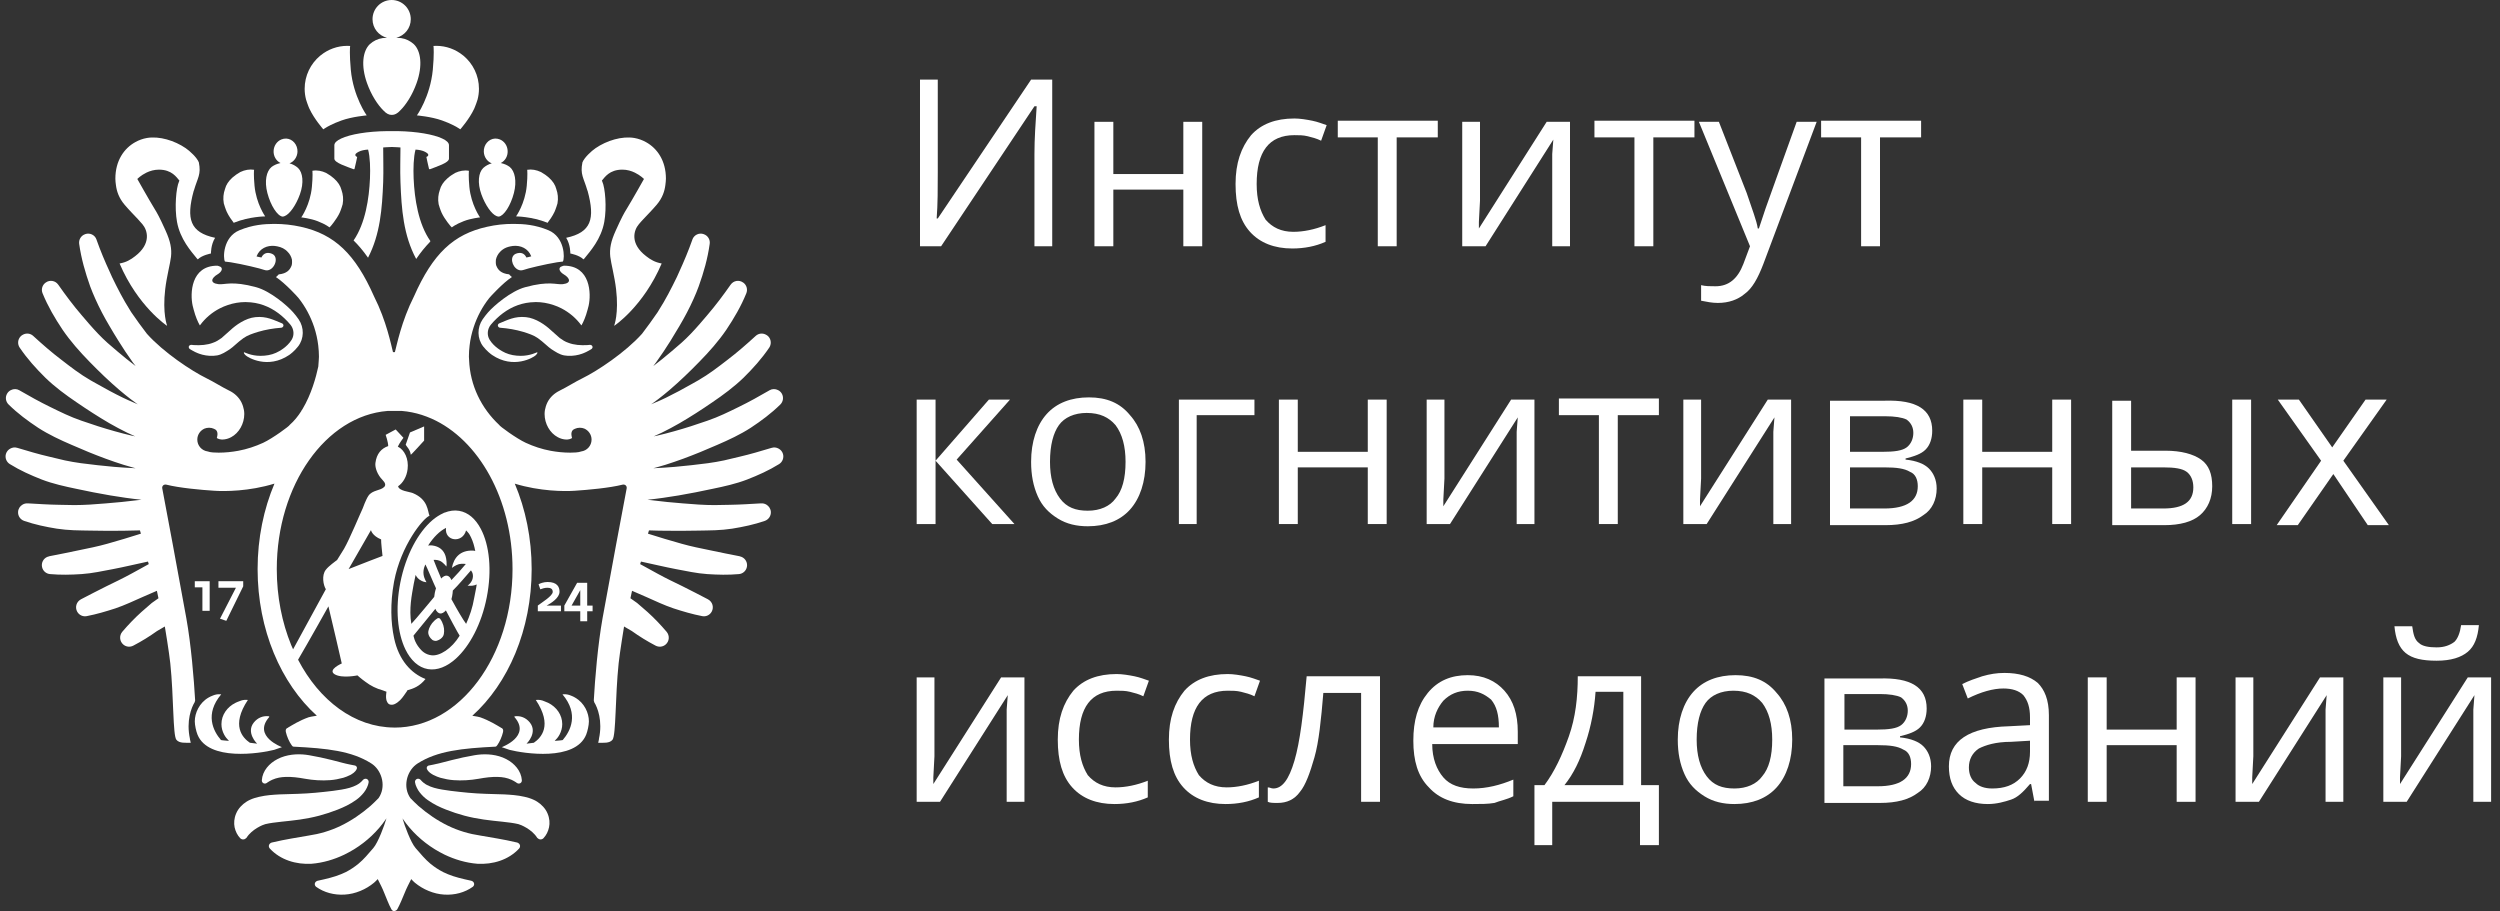 <svg width="225" height="82" viewBox="0 0 225 82" fill="none" xmlns="http://www.w3.org/2000/svg">
<rect x="0" y="0" width="225" height="82" fill="#333333" stroke="none"/>
<path d="M82.8 7.164H84.4V15.464C84.4 16.964 84.4 18.364 84.3 19.664H84.4L92.8 7.164H94.7V22.164H93.1V13.864C93.1 12.464 93.2 11.064 93.3 9.564H93.1L84.7 22.164H82.8V7.164Z" fill="white"/>
<path d="M100.2 10.964V15.664H106.5V10.964H108.2V22.164H106.5V17.064H100.2V22.164H98.5V10.964H100.2Z" fill="white"/>
<path d="M116.3 22.364C114.7 22.364 113.4 21.864 112.5 20.864C111.6 19.864 111.2 18.464 111.2 16.564C111.2 14.664 111.7 13.264 112.6 12.164C113.5 11.164 114.8 10.664 116.5 10.664C117 10.664 117.6 10.764 118.1 10.864C118.6 10.964 119.1 11.164 119.4 11.264L118.9 12.664C118.5 12.464 118.1 12.364 117.7 12.264C117.3 12.164 116.9 12.164 116.5 12.164C114.2 12.164 113.1 13.664 113.1 16.564C113.1 17.964 113.4 18.964 113.9 19.764C114.5 20.464 115.3 20.864 116.4 20.864C117.3 20.864 118.3 20.664 119.3 20.264V21.764C118.4 22.164 117.4 22.364 116.3 22.364Z" fill="white"/>
<path d="M129.4 12.364H125.7V22.164H124V12.364H120.4V10.864H129.4V12.364Z" fill="white"/>
<path d="M133.2 10.964V18.064L133.1 19.964V20.564L139.2 10.964H141.3V22.164H139.7V13.864L139.8 12.564L133.7 22.164H131.6V10.964H133.2Z" fill="white"/>
<path d="M152.5 12.364H148.8V22.164H147.1V12.364H143.5V10.864H152.5V12.364Z" fill="white"/>
<path d="M152.9 10.964H154.7L157.2 17.364C157.7 18.864 158.1 19.864 158.2 20.564H158.3C158.4 20.264 158.6 19.664 158.9 18.764C159.2 17.964 160.1 15.364 161.7 10.964H163.5L158.7 23.764C158.2 25.064 157.7 25.964 157 26.464C156.4 26.964 155.6 27.264 154.6 27.264C154.1 27.264 153.6 27.164 153.1 27.064V25.664C153.5 25.764 153.9 25.764 154.4 25.764C155.6 25.764 156.4 25.064 156.9 23.764L157.5 22.164L152.9 10.964Z" fill="white"/>
<path d="M172.9 12.364H169.2V22.164H167.5V12.364H163.9V10.864H172.9V12.364Z" fill="white"/>
<path d="M89 35.964H90.9L86.1 41.364L91.3 47.164H89.3L84.2 41.464V47.164H82.5V35.964H84.2V41.464L89 35.964Z" fill="white"/>
<path d="M103.1 41.564C103.1 43.364 102.6 44.864 101.7 45.864C100.8 46.864 99.5 47.364 97.9 47.364C96.9 47.364 96 47.164 95.2 46.664C94.4 46.164 93.8 45.564 93.4 44.664C93 43.764 92.8 42.764 92.8 41.564C92.8 39.764 93.3 38.264 94.2 37.264C95.1 36.264 96.4 35.764 98 35.764C99.6 35.764 100.8 36.264 101.7 37.364C102.6 38.364 103.1 39.764 103.1 41.564ZM94.5 41.564C94.5 42.964 94.8 44.064 95.4 44.864C96 45.664 96.8 45.964 97.9 45.964C99 45.964 99.9 45.564 100.4 44.864C101 44.164 101.3 43.064 101.3 41.564C101.3 40.164 101 39.064 100.4 38.264C99.8 37.564 99 37.164 97.8 37.164C96.7 37.164 95.8 37.564 95.3 38.264C94.8 38.964 94.5 40.064 94.5 41.564Z" fill="white"/>
<path d="M107.7 37.364V47.164H106.1V35.964H112.9V37.364H107.7Z" fill="white"/>
<path d="M116.8 35.964V40.664H123.1V35.964H124.8V47.164H123.1V42.064H116.8V47.164H115.1V35.964H116.8Z" fill="white"/>
<path d="M130 35.964V43.064L129.9 44.964V45.564L136 35.964H138.1V47.164H136.5V38.864L136.6 37.564L130.5 47.164H128.4V35.964H130Z" fill="white"/>
<path d="M149.3 37.364H145.6V47.164H143.9V37.364H140.3V35.864H149.3V37.364Z" fill="white"/>
<path d="M153.1 35.964V43.064L153 44.964V45.564L159.1 35.964H161.2V47.164H159.6V38.864L159.7 37.564L153.6 47.164H151.5V35.964H153.1Z" fill="white"/>
<path d="M173.9 38.764C173.9 39.464 173.7 40.064 173.3 40.464C172.9 40.864 172.3 41.064 171.5 41.264V41.364C172.5 41.464 173.2 41.764 173.6 42.164C174 42.564 174.3 43.164 174.3 43.964C174.3 44.964 173.9 45.864 173.1 46.364C172.3 46.964 171.2 47.264 169.7 47.264H164.7V36.064H169.6C172.5 35.964 173.9 36.864 173.9 38.764ZM172.2 38.964C172.2 38.464 172 38.064 171.6 37.764C171.2 37.564 170.5 37.464 169.7 37.464H166.5V40.664H169.4C170.5 40.664 171.2 40.564 171.6 40.264C172 39.964 172.2 39.464 172.2 38.964ZM172.6 43.764C172.6 43.164 172.4 42.664 171.9 42.464C171.4 42.164 170.7 42.064 169.6 42.064H166.5V45.764H169.6C171.6 45.764 172.6 45.064 172.6 43.764Z" fill="white"/>
<path d="M178.4 35.964V40.664H184.7V35.964H186.4V47.164H184.7V42.064H178.4V47.164H176.7V35.964H178.4Z" fill="white"/>
<path d="M191.8 40.564H194.9C196.3 40.564 197.4 40.864 198.1 41.364C198.8 41.864 199.1 42.664 199.1 43.764C199.1 44.864 198.7 45.764 198 46.364C197.3 46.964 196.2 47.264 194.8 47.264H190.1V36.064H191.8V40.564ZM191.8 42.064V45.764H194.7C196.5 45.764 197.4 45.164 197.4 43.864C197.4 43.264 197.2 42.764 196.8 42.464C196.4 42.164 195.7 42.064 194.7 42.064H191.8ZM202.6 47.164H200.9V35.964H202.6V47.164Z" fill="white"/>
<path d="M208.9 41.464L205 35.964H206.9L209.9 40.264L212.9 35.964H214.8L210.9 41.464L215 47.264H213.1L210 42.664L206.8 47.264H204.9L208.9 41.464Z" fill="white"/>
<path d="M84.1 60.964V68.064L84 69.964V70.564L90.1 60.964H92.2V72.164H90.6V63.864L90.7 62.564L84.6 72.164H82.5V60.964H84.1Z" fill="white"/>
<path d="M100.3 72.364C98.7 72.364 97.4 71.864 96.5 70.864C95.6 69.864 95.2 68.464 95.2 66.564C95.2 64.664 95.7 63.264 96.6 62.164C97.5 61.164 98.8 60.664 100.5 60.664C101 60.664 101.6 60.764 102.1 60.864C102.6 60.964 103.1 61.164 103.4 61.264L102.9 62.664C102.5 62.464 102.1 62.364 101.7 62.264C101.3 62.164 100.9 62.164 100.5 62.164C98.2 62.164 97.1 63.664 97.1 66.564C97.1 67.964 97.4 68.964 97.9 69.764C98.5 70.464 99.3 70.864 100.4 70.864C101.3 70.864 102.3 70.664 103.3 70.264V71.764C102.4 72.164 101.4 72.364 100.3 72.364Z" fill="white"/>
<path d="M110.3 72.364C108.7 72.364 107.4 71.864 106.5 70.864C105.6 69.864 105.2 68.464 105.2 66.564C105.2 64.664 105.7 63.264 106.6 62.164C107.5 61.164 108.8 60.664 110.5 60.664C111 60.664 111.6 60.764 112.1 60.864C112.6 60.964 113.1 61.164 113.4 61.264L112.9 62.664C112.5 62.464 112.1 62.364 111.7 62.264C111.3 62.164 110.9 62.164 110.5 62.164C108.2 62.164 107.1 63.664 107.1 66.564C107.1 67.964 107.4 68.964 107.9 69.764C108.5 70.464 109.3 70.864 110.4 70.864C111.3 70.864 112.3 70.664 113.3 70.264V71.764C112.4 72.164 111.4 72.364 110.3 72.364Z" fill="white"/>
<path d="M124.2 72.164H122.5V62.364H119.1C118.9 64.764 118.7 66.764 118.3 68.164C117.9 69.564 117.5 70.664 117 71.264C116.5 71.964 115.8 72.264 115 72.264C114.6 72.264 114.3 72.264 114.1 72.164V70.864C114.3 70.864 114.4 70.964 114.6 70.964C115.4 70.964 116 70.164 116.5 68.464C117 66.764 117.3 64.264 117.6 60.864H124.2V72.164Z" fill="white"/>
<path d="M132.5 72.364C130.8 72.364 129.5 71.864 128.6 70.864C127.6 69.864 127.2 68.464 127.2 66.664C127.2 64.864 127.6 63.464 128.5 62.364C129.4 61.264 130.6 60.764 132.1 60.764C133.5 60.764 134.6 61.264 135.4 62.164C136.2 63.064 136.6 64.264 136.6 65.864V66.964H128.9C128.9 68.264 129.3 69.264 129.9 69.964C130.5 70.664 131.4 70.964 132.6 70.964C133.8 70.964 135 70.664 136.2 70.164V71.664C135.6 71.964 135 72.064 134.5 72.264C133.9 72.364 133.3 72.364 132.5 72.364ZM132.1 62.164C131.2 62.164 130.5 62.464 129.9 63.064C129.4 63.664 129 64.464 129 65.464H134.9C134.9 64.364 134.7 63.564 134.2 62.964C133.6 62.464 133 62.164 132.1 62.164Z" fill="white"/>
<path d="M149.3 76.064H147.6V72.164H139.7V76.064H138.1V70.664H139C139.9 69.464 140.6 67.964 141.2 66.264C141.8 64.564 142 62.764 142 60.864H147.7V70.664H149.3V76.064ZM146.1 70.664V62.264H143.6C143.5 63.764 143.2 65.364 142.7 66.864C142.2 68.464 141.6 69.664 140.8 70.664H146.1Z" fill="white"/>
<path d="M161.3 66.564C161.3 68.364 160.8 69.864 159.9 70.864C159 71.864 157.7 72.364 156.1 72.364C155.1 72.364 154.2 72.164 153.4 71.664C152.6 71.164 152 70.564 151.6 69.664C151.2 68.764 151 67.764 151 66.564C151 64.764 151.5 63.264 152.4 62.264C153.3 61.264 154.6 60.764 156.2 60.764C157.8 60.764 159 61.264 159.9 62.364C160.8 63.364 161.3 64.764 161.3 66.564ZM152.7 66.564C152.7 67.964 153 69.064 153.6 69.864C154.2 70.664 155 70.964 156.1 70.964C157.2 70.964 158.1 70.564 158.6 69.864C159.2 69.164 159.5 68.064 159.5 66.564C159.5 65.164 159.2 64.064 158.6 63.264C158 62.564 157.2 62.164 156 62.164C154.9 62.164 154 62.564 153.5 63.264C153 63.964 152.7 65.064 152.7 66.564Z" fill="white"/>
<path d="M173.4 63.764C173.4 64.464 173.2 65.064 172.8 65.464C172.4 65.864 171.8 66.064 171 66.264V66.364C172 66.464 172.7 66.764 173.1 67.164C173.5 67.564 173.8 68.164 173.8 68.964C173.8 69.964 173.4 70.864 172.6 71.364C171.8 71.964 170.7 72.264 169.2 72.264H164.2V61.064H169.1C172 60.964 173.4 61.864 173.4 63.764ZM171.7 63.964C171.7 63.464 171.5 63.064 171.1 62.764C170.7 62.564 170 62.464 169.2 62.464H166V65.664H168.9C170 65.664 170.7 65.564 171.1 65.264C171.5 64.964 171.7 64.464 171.7 63.964ZM172 68.764C172 68.164 171.8 67.664 171.3 67.464C170.8 67.164 170.1 67.064 169 67.064H165.9V70.764H169C171 70.764 172 70.064 172 68.764Z" fill="white"/>
<path d="M183.1 72.164L182.8 70.564H182.7C182.1 71.264 181.6 71.764 181 71.964C180.4 72.164 179.7 72.364 178.9 72.364C177.8 72.364 176.9 72.064 176.3 71.464C175.7 70.864 175.4 70.064 175.4 68.964C175.4 66.664 177.2 65.464 180.8 65.364L182.7 65.264V64.564C182.7 63.664 182.5 63.064 182.1 62.564C181.7 62.164 181.1 61.964 180.3 61.964C179.4 61.964 178.3 62.264 177.1 62.864L176.6 61.564C177.2 61.264 177.8 61.064 178.4 60.864C179.1 60.664 179.7 60.564 180.4 60.564C181.7 60.564 182.7 60.864 183.4 61.464C184 62.064 184.4 62.964 184.4 64.364V72.064H183.1V72.164ZM179.3 70.964C180.4 70.964 181.2 70.664 181.8 70.064C182.4 69.464 182.7 68.664 182.7 67.664V66.664L181 66.764C179.6 66.764 178.7 67.064 178.1 67.364C177.5 67.764 177.2 68.364 177.2 69.064C177.2 69.664 177.4 70.164 177.8 70.464C178.1 70.764 178.6 70.964 179.3 70.964Z" fill="white"/>
<path d="M189.6 60.964V65.664H195.9V60.964H197.6V72.164H195.9V67.064H189.6V72.164H187.9V60.964H189.6Z" fill="white"/>
<path d="M202.8 60.964V68.064L202.7 69.964V70.564L208.8 60.964H210.9V72.164H209.3V63.864L209.4 62.564L203.3 72.164H201.2V60.964H202.8Z" fill="white"/>
<path d="M216.1 60.964V68.064L216 69.964V70.564L222.1 60.964H224.2V72.164H222.6V63.864L222.7 62.564L216.6 72.164H214.5V60.964H216.1ZM219.3 59.464C218 59.464 217.1 59.264 216.5 58.764C215.9 58.264 215.6 57.464 215.5 56.364H217.1C217.2 57.064 217.3 57.564 217.7 57.864C218 58.164 218.6 58.264 219.3 58.264C220 58.264 220.5 58.064 220.9 57.764C221.2 57.464 221.4 56.964 221.5 56.264H223.1C223 57.364 222.7 58.164 222.1 58.664C221.5 59.164 220.6 59.464 219.3 59.464Z" fill="white"/>
<path d="M27.776 9.621C27.802 9.679 27.826 9.738 27.851 9.792C28.292 10.732 29.098 11.638 29.098 11.638C29.098 11.638 29.107 11.634 29.111 11.63H29.115C29.115 11.63 29.231 11.542 29.464 11.409C29.543 11.367 29.639 11.317 29.743 11.263C30.001 11.133 30.329 10.987 30.741 10.841C31.709 10.495 33.003 10.386 33.003 10.386C33.003 10.386 31.797 8.707 31.572 6.277C31.444 4.903 31.498 4.181 31.514 4.138C31.431 4.134 31.352 4.126 31.269 4.126C30.355 4.126 29.514 4.448 28.857 4.983C28.841 4.995 28.824 5.007 28.808 5.02C27.959 5.73 27.419 6.799 27.419 7.993C27.419 8.327 27.464 8.649 27.544 8.958C27.605 9.154 27.689 9.404 27.776 9.621Z" fill="white"/>
<path d="M34.52 9.956C34.766 10.223 35.011 10.34 35.232 10.34H35.29C35.514 10.34 35.759 10.223 36.005 9.956C36.545 9.43 37.115 8.544 37.497 7.471C38.05 5.913 37.888 4.597 37.244 3.975C36.924 3.687 36.528 3.491 36.096 3.428C35.997 3.416 35.834 3.403 35.668 3.399C36.413 3.211 36.97 2.539 36.97 1.729C36.97 0.772 36.2 0 35.248 0C34.296 0 33.527 0.772 33.527 1.729C33.527 2.539 34.08 3.211 34.828 3.399C34.683 3.404 34.529 3.416 34.429 3.428C33.996 3.491 33.601 3.687 33.282 3.975C32.637 4.598 32.475 5.913 33.028 7.471C33.41 8.544 33.98 9.429 34.52 9.956Z" fill="white"/>
<path d="M50.956 21.402C51.351 22.029 51.33 22.814 51.33 22.814C51.334 22.818 52.124 22.955 52.515 23.344C52.515 23.344 52.578 23.285 52.586 23.273C53.118 22.613 54.103 21.531 54.386 19.965C54.619 18.687 54.469 16.896 54.199 16.324C54.19 16.303 54.182 16.269 54.17 16.253C54.428 15.956 54.847 15.267 56.012 15.267C56.44 15.267 56.822 15.384 57.13 15.534C57.642 15.781 57.957 16.107 57.957 16.107C57.957 16.107 56.952 17.902 56.428 18.758C56.157 19.197 55.962 19.539 55.422 20.738C54.968 21.735 54.848 22.395 54.926 23.114C54.993 23.711 55.309 24.86 55.446 26.016C55.708 28.226 55.275 29.307 55.275 29.307C55.275 29.307 55.284 29.299 55.3 29.291C55.296 29.299 55.292 29.316 55.292 29.316C55.292 29.316 57.903 27.583 59.55 23.715C59.545 23.715 59.541 23.715 59.533 23.711H59.537C59.229 23.653 58.984 23.569 58.768 23.456C58.548 23.348 58.356 23.214 58.153 23.055C56.689 21.936 57.018 20.742 57.496 20.182C57.629 20.019 57.77 19.865 57.916 19.71C58.282 19.318 58.681 18.921 59.097 18.433C59.625 17.814 59.816 17.196 59.883 16.654C59.904 16.466 59.933 16.278 59.933 16.082C59.933 14.457 59.147 13.35 58.145 12.795C57.812 12.607 57.454 12.482 57.097 12.419C55.978 12.227 54.606 12.649 53.604 13.334C53.226 13.593 52.594 14.174 52.419 14.612C52.199 15.706 52.527 15.986 52.856 17.117C52.865 17.143 52.877 17.159 52.885 17.184C53.572 19.703 53.218 20.921 50.956 21.402Z" fill="white"/>
<path d="M39.747 19.151C40.042 19.778 40.583 20.387 40.583 20.387L40.587 20.384C40.591 20.387 40.666 20.467 40.666 20.467C40.666 20.467 40.962 20.204 41.739 19.903C42.379 19.653 43.203 19.565 43.203 19.565C43.203 19.565 42.396 18.438 42.242 16.813C42.155 15.869 42.197 15.385 42.205 15.377C42.2 15.377 42.192 15.377 42.188 15.377V15.368C41.776 15.297 41.352 15.38 40.962 15.564C40.696 15.714 40.454 15.882 40.259 16.061C39.909 16.37 39.677 16.721 39.585 17.093C39.444 17.489 39.394 17.928 39.477 18.379C39.485 18.421 39.626 18.889 39.747 19.151Z" fill="white"/>
<path d="M43.322 17.485C43.671 18.458 44.245 19.276 44.69 19.448C44.761 19.477 44.827 19.494 44.89 19.494C45.347 19.439 45.958 18.508 46.253 17.368C46.528 16.299 46.341 15.405 45.876 15.025C45.772 14.946 45.655 14.88 45.53 14.821C45.406 14.766 45.272 14.721 45.135 14.691C45.114 14.687 45.093 14.679 45.073 14.671C45.455 14.482 45.713 14.061 45.688 13.58C45.671 13.105 45.38 12.707 44.989 12.549C44.856 12.495 44.711 12.466 44.557 12.47C43.971 12.499 43.514 13.034 43.543 13.668C43.568 14.149 43.863 14.55 44.257 14.7H44.262C43.967 14.779 43.705 14.925 43.493 15.117C43.06 15.535 42.952 16.445 43.322 17.485Z" fill="white"/>
<path d="M46.465 19.477C46.465 19.477 47.842 19.486 49.21 20.024C49.235 20.032 49.252 20.049 49.276 20.058C49.459 19.824 49.725 19.452 49.904 19.072C50.025 18.809 50.166 18.341 50.174 18.304C50.257 17.848 50.208 17.41 50.066 17.013C49.975 16.638 49.742 16.291 49.397 15.982C49.197 15.802 48.956 15.636 48.69 15.485C48.686 15.485 48.681 15.485 48.677 15.481C48.677 15.481 48.673 15.477 48.669 15.477C48.282 15.293 47.858 15.214 47.446 15.281C47.455 15.289 47.496 15.777 47.409 16.717C47.256 18.342 46.449 19.469 46.449 19.469C46.449 19.469 46.465 19.469 46.469 19.469L46.465 19.477Z" fill="white"/>
<path d="M37.522 10.386C37.522 10.386 38.811 10.494 39.784 10.841C40.195 10.986 40.524 11.133 40.782 11.262C40.886 11.316 40.981 11.367 41.06 11.408C41.294 11.542 41.41 11.629 41.41 11.629H41.415C41.419 11.634 41.427 11.638 41.427 11.638C41.427 11.638 42.233 10.731 42.674 9.792C42.699 9.737 42.724 9.679 42.745 9.621C42.836 9.403 42.919 9.153 42.982 8.957C43.061 8.648 43.106 8.326 43.106 7.992C43.106 6.797 42.566 5.729 41.718 5.019C41.701 5.006 41.685 4.993 41.668 4.981C41.007 4.447 40.171 4.125 39.256 4.125C39.174 4.125 39.094 4.133 39.011 4.137C39.028 4.179 39.082 4.901 38.953 6.275C38.723 8.706 37.522 10.386 37.522 10.386Z" fill="white"/>
<path d="M38.375 14.123C38.375 14.123 38.524 14.879 38.616 15.221C38.62 15.217 38.708 15.221 38.708 15.226C39.285 14.996 40.408 14.658 40.408 14.278V13.071C40.408 12.85 40.192 12.645 39.801 12.466C39.007 12.094 37.519 11.835 35.826 11.801H34.841C33.094 11.818 31.527 12.081 30.708 12.466C30.321 12.645 30.092 12.85 30.092 13.071V14.278C30.092 14.658 31.231 14.996 31.805 15.226C31.805 15.221 31.897 15.217 31.901 15.221C31.992 14.879 32.146 14.123 32.146 14.123C32.146 14.123 32.022 14.073 32.001 14.023C31.93 13.868 32.059 13.781 32.271 13.664C32.483 13.547 32.833 13.476 33.128 13.463C33.311 14.131 33.335 15.171 33.298 16.065C33.22 17.857 32.883 20.107 31.822 21.64C32.226 22.033 32.666 22.542 33.123 23.194C34.221 21.08 34.392 18.767 34.487 16.386C34.525 15.338 34.483 14.11 34.487 13.271C34.587 13.271 34.928 13.229 35.265 13.229C35.601 13.229 35.938 13.271 36.042 13.271C36.042 14.11 36 15.338 36.042 16.386C36.133 18.813 36.304 21.164 37.456 23.307C37.871 22.697 38.283 22.2 38.662 21.811C38.687 21.774 38.711 21.74 38.74 21.703C37.651 20.17 37.306 17.882 37.227 16.065C37.19 15.171 37.215 14.131 37.398 13.463C37.693 13.476 38.042 13.547 38.255 13.664C38.467 13.781 38.595 13.868 38.525 14.023C38.499 14.073 38.375 14.123 38.375 14.123Z" fill="white"/>
<path d="M53.165 31.049C53.156 31.049 53.156 31.041 53.148 31.041C53.131 31.037 53.115 31.032 53.098 31.037H53.069C53.007 31.045 52.949 31.049 52.891 31.057C52.263 31.095 51.652 31.049 51.148 30.849C50.861 30.757 50.615 30.594 50.379 30.423C50.321 30.377 49.684 29.809 49.568 29.704C49.107 29.27 48.234 28.631 47.332 28.543C46.313 28.439 45.66 28.814 44.933 29.103C44.866 29.132 44.812 29.199 44.808 29.274C44.803 29.362 44.853 29.437 44.924 29.471C44.95 29.483 44.978 29.496 45.011 29.496C45.731 29.55 46.421 29.671 47.074 29.863C47.556 30.013 48.039 30.168 48.417 30.439C48.916 30.794 49.348 31.249 49.636 31.433C50.01 31.671 50.342 31.901 50.766 31.985C51.215 32.064 51.685 32.03 52.122 31.918C52.142 31.909 52.164 31.905 52.18 31.897C52.297 31.872 52.409 31.826 52.521 31.784C52.675 31.721 52.821 31.655 52.962 31.571C52.966 31.571 52.97 31.567 52.979 31.563C53.066 31.508 53.162 31.467 53.245 31.404C53.245 31.4 53.249 31.4 53.253 31.4C53.303 31.358 53.336 31.291 53.328 31.22C53.322 31.133 53.252 31.061 53.165 31.049Z" fill="white"/>
<path d="M50.366 24.296C50.412 24.438 50.566 24.593 50.74 24.693C51.281 25.01 51.476 25.478 50.661 25.574C50.066 25.645 49.451 25.248 47.256 25.85C45.971 26.204 44.453 27.512 43.925 28.113C43.763 28.297 43.597 28.514 43.439 28.739C42.932 29.479 42.936 30.472 43.484 31.178C43.813 31.6 44.179 31.871 44.287 31.947C46.212 33.254 48.021 32.172 48.216 31.971C48.374 31.813 48.383 31.75 48.353 31.713C48.349 31.704 48.344 31.709 48.341 31.704H48.336C48.332 31.696 47.725 32.026 46.873 32.026C46.387 32.026 45.892 31.942 45.48 31.754C45.176 31.617 44.482 31.245 44.07 30.585C43.804 30.155 43.858 29.604 44.182 29.215C44.507 28.827 44.898 28.459 45.264 28.188C46.091 27.574 47.039 27.207 48.141 27.19C48.166 27.19 48.191 27.185 48.22 27.185C48.773 27.185 49.301 27.282 49.804 27.449C50.054 27.532 50.299 27.632 50.532 27.753C51.235 28.117 51.85 28.639 52.316 29.274L52.32 29.269C52.324 29.274 52.328 29.278 52.332 29.282C52.511 28.973 52.715 28.514 52.885 27.866C52.919 27.753 52.948 27.637 52.977 27.511C53.218 26.43 53.148 23.912 50.764 23.912C50.723 23.912 50.677 23.932 50.636 23.945C50.383 24.012 50.32 24.15 50.366 24.296Z" fill="white"/>
<path d="M11.219 18.433C11.635 18.922 12.034 19.319 12.4 19.711C12.545 19.865 12.682 20.02 12.82 20.183C13.294 20.742 13.623 21.937 12.163 23.056C11.959 23.214 11.768 23.348 11.548 23.457C11.331 23.57 11.086 23.653 10.778 23.712H10.783C10.774 23.716 10.77 23.716 10.762 23.716C12.413 27.583 15.024 29.316 15.024 29.316C15.024 29.316 15.02 29.299 15.015 29.291C15.032 29.299 15.04 29.308 15.04 29.308C15.04 29.308 14.608 28.226 14.87 26.017C15.007 24.86 15.323 23.712 15.39 23.114C15.469 22.396 15.348 21.736 14.895 20.738C14.354 19.54 14.159 19.197 13.889 18.759C13.365 17.903 12.359 16.107 12.359 16.107C12.359 16.107 12.671 15.781 13.182 15.535C13.494 15.385 13.876 15.268 14.304 15.268C15.469 15.268 15.889 15.957 16.146 16.253C16.134 16.27 16.126 16.303 16.117 16.324C15.847 16.896 15.697 18.688 15.93 19.966C16.213 21.532 17.198 22.614 17.73 23.273C17.738 23.286 17.801 23.344 17.801 23.344C18.188 22.956 18.982 22.818 18.986 22.814C18.986 22.814 18.965 22.029 19.36 21.402C17.098 20.922 16.745 19.703 17.431 17.185C17.439 17.16 17.452 17.143 17.46 17.118C17.788 15.986 18.117 15.706 17.896 14.612C17.722 14.174 17.09 13.593 16.711 13.334C15.709 12.649 14.337 12.228 13.219 12.419C12.857 12.482 12.503 12.608 12.171 12.795C11.169 13.351 10.383 14.457 10.383 16.082C10.383 16.279 10.408 16.466 10.433 16.654C10.499 17.197 10.691 17.815 11.219 18.433Z" fill="white"/>
<path d="M27.115 19.565C27.115 19.565 27.934 19.653 28.578 19.903C29.355 20.203 29.651 20.466 29.651 20.466C29.651 20.466 29.726 20.387 29.73 20.383L29.734 20.387C29.734 20.387 30.275 19.777 30.57 19.151C30.69 18.888 30.832 18.42 30.84 18.379C30.924 17.928 30.874 17.489 30.732 17.092C30.64 16.721 30.407 16.37 30.058 16.061C29.859 15.881 29.622 15.714 29.352 15.564C28.965 15.38 28.541 15.296 28.129 15.367V15.376C28.125 15.376 28.117 15.376 28.113 15.376C28.121 15.384 28.163 15.868 28.071 16.813C27.922 18.437 27.115 19.565 27.115 19.565Z" fill="white"/>
<path d="M25.426 19.494C25.489 19.494 25.555 19.477 25.622 19.448C26.071 19.276 26.645 18.459 26.994 17.485C27.364 16.445 27.256 15.535 26.824 15.117C26.608 14.925 26.35 14.779 26.055 14.7C26.454 14.55 26.749 14.149 26.774 13.668C26.799 13.034 26.346 12.499 25.759 12.47C25.606 12.466 25.46 12.495 25.327 12.549C24.936 12.707 24.645 13.105 24.624 13.58C24.603 14.061 24.861 14.482 25.244 14.671C25.223 14.679 25.202 14.688 25.181 14.691C25.04 14.721 24.911 14.766 24.787 14.821C24.662 14.88 24.545 14.946 24.442 15.025C23.976 15.405 23.785 16.299 24.063 17.368C24.358 18.508 24.969 19.44 25.426 19.494Z" fill="white"/>
<path d="M20.412 19.072C20.591 19.452 20.857 19.823 21.04 20.057C21.065 20.049 21.082 20.032 21.106 20.024C22.474 19.485 23.847 19.477 23.847 19.477L23.843 19.468C23.851 19.468 23.863 19.468 23.863 19.468C23.863 19.468 23.061 18.341 22.907 16.716C22.819 15.777 22.857 15.288 22.87 15.28C22.458 15.213 22.034 15.292 21.643 15.476L21.639 15.48C21.634 15.484 21.63 15.484 21.626 15.484C21.36 15.635 21.119 15.802 20.919 15.981C20.574 16.29 20.341 16.637 20.25 17.012C20.108 17.41 20.058 17.847 20.142 18.303C20.15 18.341 20.291 18.809 20.412 19.072Z" fill="white"/>
<path d="M25.306 29.496C25.339 29.496 25.368 29.483 25.393 29.471C25.464 29.437 25.514 29.362 25.51 29.274C25.505 29.199 25.451 29.132 25.385 29.103C24.653 28.814 24.004 28.439 22.986 28.543C22.083 28.631 21.21 29.27 20.749 29.704C20.632 29.809 19.996 30.377 19.938 30.423C19.701 30.594 19.452 30.756 19.169 30.849C18.662 31.049 18.054 31.095 17.427 31.057C17.368 31.049 17.31 31.045 17.248 31.037H17.219C17.202 31.032 17.185 31.037 17.169 31.041C17.16 31.041 17.16 31.049 17.152 31.049C17.065 31.061 16.994 31.132 16.986 31.22C16.982 31.291 17.011 31.358 17.065 31.4C17.069 31.4 17.069 31.4 17.073 31.404C17.156 31.467 17.252 31.509 17.339 31.563C17.348 31.567 17.352 31.571 17.356 31.571C17.493 31.655 17.643 31.722 17.797 31.784C17.909 31.826 18.017 31.872 18.134 31.897C18.154 31.905 18.175 31.909 18.196 31.918C18.633 32.03 19.099 32.064 19.552 31.985C19.976 31.901 20.308 31.671 20.682 31.433C20.969 31.249 21.398 30.794 21.901 30.439C22.279 30.168 22.758 30.013 23.244 29.863C23.896 29.671 24.586 29.55 25.306 29.496Z" fill="white"/>
<path d="M17.339 27.512C17.368 27.637 17.397 27.754 17.43 27.866C17.601 28.514 17.805 28.973 17.984 29.282C17.988 29.278 17.992 29.274 17.996 29.27L18 29.274C18.466 28.639 19.077 28.117 19.784 27.754C20.017 27.633 20.262 27.533 20.512 27.449C21.01 27.282 21.543 27.186 22.095 27.186C22.124 27.186 22.149 27.19 22.175 27.19C23.276 27.207 24.224 27.574 25.052 28.188C25.418 28.459 25.809 28.827 26.133 29.215C26.453 29.604 26.512 30.155 26.246 30.585C25.834 31.245 25.139 31.617 24.836 31.755C24.424 31.943 23.93 32.026 23.443 32.026C22.591 32.026 21.983 31.696 21.98 31.704H21.975C21.971 31.709 21.967 31.704 21.963 31.713C21.929 31.751 21.942 31.813 22.1 31.972C22.295 32.172 24.104 33.254 26.029 31.947C26.137 31.872 26.503 31.6 26.827 31.179C27.38 30.473 27.384 29.479 26.877 28.74C26.719 28.514 26.553 28.297 26.387 28.113C25.863 27.512 24.345 26.205 23.061 25.85C20.865 25.249 20.245 25.645 19.655 25.574C18.841 25.478 19.032 25.011 19.576 24.693C19.751 24.593 19.905 24.439 19.951 24.297C19.997 24.15 19.934 24.012 19.681 23.946C19.639 23.933 19.593 23.913 19.551 23.913C17.169 23.912 17.098 26.43 17.339 27.512Z" fill="white"/>
<path d="M46.32 64.417L46.325 64.444C46.329 64.444 46.334 64.449 46.339 64.444C46.334 64.435 46.329 64.425 46.32 64.417Z" fill="white"/>
<path d="M36.512 40.028C36.591 40.187 36.903 40.437 36.97 40.926C36.978 40.976 38.171 39.652 38.171 39.652V38.378L36.899 38.921L36.512 40.028Z" fill="white"/>
<path d="M28.728 73.412C29.306 73.258 29.834 73.082 30.391 72.865C30.666 72.756 30.944 72.635 31.219 72.497C31.497 72.355 31.772 72.192 32.038 72.004C32.3 71.821 32.545 71.587 32.753 71.324C32.857 71.194 32.944 71.048 33.019 70.894C33.056 70.814 33.094 70.727 33.119 70.651L33.173 70.443V70.434C33.21 70.284 33.119 70.129 32.969 70.092C32.911 70.08 32.853 70.088 32.803 70.104C32.753 70.121 32.708 70.15 32.67 70.192C32.495 70.397 32.308 70.539 32.109 70.647C31.909 70.756 31.697 70.831 31.468 70.902C31.002 71.036 30.491 71.107 29.967 71.178C29.451 71.244 28.89 71.299 28.374 71.349C27.859 71.399 27.339 71.424 26.807 71.445L25.156 71.496C24.587 71.529 23.988 71.558 23.306 71.717C23.048 71.779 22.765 71.854 22.478 71.992C22.382 72.038 22.283 72.088 22.187 72.151C21.813 72.385 21.439 72.764 21.256 73.208C21.065 73.65 21.04 74.089 21.115 74.461C21.202 74.836 21.352 75.158 21.622 75.442C21.73 75.551 21.888 75.579 22.025 75.522C22.067 75.505 22.187 75.401 22.187 75.401C22.662 74.632 23.676 74.219 23.876 74.173C24.695 73.977 25.867 73.927 26.998 73.76C27.572 73.675 28.15 73.566 28.728 73.412Z" fill="white"/>
<path d="M23.564 70.225C23.552 70.38 23.668 70.513 23.818 70.522C23.885 70.526 23.943 70.509 23.993 70.476L24.001 70.468C24.005 70.468 24.005 70.468 24.005 70.468L24.096 70.405C24.225 70.317 24.358 70.246 24.491 70.183C24.899 70 25.306 69.933 25.709 69.924C26.263 69.903 26.824 69.974 27.472 70.091C28.171 70.217 28.957 70.271 29.722 70.213C30.109 70.183 30.5 70.108 30.899 70C31.098 69.933 31.298 69.866 31.506 69.757C31.506 69.753 31.51 69.753 31.51 69.753C31.514 69.753 31.518 69.749 31.523 69.749C31.71 69.64 31.971 69.502 32.105 69.21C32.159 69.097 32.109 68.964 31.992 68.913C31.975 68.905 31.959 68.896 31.942 68.896C31.942 68.896 31.165 68.751 30.849 68.659L29.864 68.404C29.19 68.237 28.546 68.091 27.822 67.97C27.053 67.835 26.138 67.84 25.286 68.174C25.177 68.216 25.074 68.266 24.97 68.32C24.242 68.693 23.622 69.369 23.564 70.225Z" fill="white"/>
<path d="M24.674 67.486C24.712 67.477 25.165 67.314 25.378 67.243H25.373C25.381 67.239 22.708 66.27 24.225 64.541L24.23 64.475C24.225 64.479 24.221 64.463 24.217 64.466C23.964 64.433 23.706 64.458 23.469 64.554C23.228 64.65 23.02 64.809 22.845 65.026C22.122 65.928 23.115 66.909 23.14 66.93C22.994 66.917 22.637 66.864 22.487 66.847C21.843 66.404 20.77 65.31 22.309 62.996C22.267 62.992 22.229 62.992 22.192 62.987C21.968 62.975 21.751 63.017 21.548 63.109C21.427 63.15 21.311 63.196 21.203 63.251C20.446 63.622 19.93 64.341 19.93 65.171C19.93 65.514 20.021 65.831 20.175 66.119C20.288 66.328 20.433 66.512 20.608 66.679C20.496 66.667 20.005 66.637 19.889 66.604C19.186 65.79 18.409 64.27 19.91 62.49C19.868 62.486 19.831 62.482 19.793 62.482C19.569 62.469 19.352 62.515 19.148 62.603C19.012 62.653 18.887 62.712 18.766 62.782C17.939 63.259 17.531 64.169 17.531 64.921C17.531 65.263 17.652 65.814 17.776 66.119C18.762 68.543 23.415 67.808 24.674 67.486Z" fill="white"/>
<path d="M48.345 72.151C48.249 72.088 48.15 72.037 48.054 71.992C47.767 71.854 47.485 71.779 47.227 71.716C46.541 71.558 45.946 71.528 45.372 71.495L43.726 71.445C43.194 71.424 42.669 71.399 42.154 71.349C41.643 71.299 41.081 71.244 40.566 71.177C40.042 71.106 39.53 71.035 39.065 70.901C38.836 70.83 38.624 70.755 38.424 70.647C38.221 70.538 38.034 70.396 37.859 70.192C37.825 70.15 37.779 70.121 37.73 70.104C37.676 70.087 37.622 70.079 37.563 70.091C37.41 70.129 37.318 70.283 37.355 70.434L37.36 70.442L37.41 70.651C37.439 70.726 37.476 70.814 37.513 70.893C37.589 71.047 37.671 71.194 37.779 71.323C37.987 71.586 38.228 71.821 38.495 72.004C38.761 72.192 39.035 72.355 39.314 72.497C39.588 72.634 39.862 72.756 40.141 72.864C40.698 73.081 41.222 73.257 41.8 73.411C42.378 73.566 42.96 73.674 43.534 73.758C44.661 73.925 45.837 73.975 46.656 74.171C46.852 74.217 47.871 74.631 48.345 75.399C48.345 75.399 48.461 75.503 48.507 75.52C48.644 75.579 48.802 75.549 48.91 75.441C49.176 75.157 49.33 74.835 49.413 74.459C49.492 74.088 49.468 73.649 49.276 73.206C49.093 72.764 48.719 72.384 48.345 72.151Z" fill="white"/>
<path d="M39.01 69.75C39.01 69.75 39.019 69.754 39.023 69.754H39.027C39.231 69.867 39.434 69.933 39.634 70C40.029 70.108 40.424 70.184 40.81 70.213C41.572 70.271 42.361 70.217 43.06 70.092C43.709 69.975 44.27 69.904 44.822 69.925C45.226 69.933 45.633 70 46.041 70.184C46.174 70.246 46.303 70.317 46.436 70.405L46.523 70.468H46.528L46.54 70.477C46.59 70.51 46.648 70.526 46.715 70.522C46.864 70.514 46.98 70.38 46.968 70.225C46.91 69.369 46.286 68.693 45.563 68.321C45.459 68.267 45.351 68.217 45.247 68.175C44.395 67.841 43.48 67.837 42.71 67.97C41.987 68.091 41.343 68.237 40.669 68.405L39.679 68.659C39.363 68.751 38.59 68.897 38.59 68.897C38.574 68.897 38.552 68.906 38.536 68.914C38.423 68.964 38.374 69.098 38.423 69.211C38.557 69.503 38.824 69.641 39.01 69.75Z" fill="white"/>
<path d="M51.763 62.784C51.646 62.713 51.521 62.654 51.384 62.604C51.18 62.517 50.96 62.47 50.739 62.483C50.702 62.483 50.66 62.488 50.623 62.492C52.124 64.271 51.346 65.791 50.644 66.605C50.527 66.638 50.037 66.668 49.92 66.681C50.095 66.513 50.245 66.33 50.357 66.121C50.507 65.832 50.602 65.515 50.602 65.172C50.602 64.342 50.087 63.623 49.33 63.252C49.217 63.197 49.105 63.152 48.984 63.11C48.781 63.018 48.56 62.976 48.34 62.989C48.303 62.993 48.261 62.993 48.223 62.998C49.762 65.311 48.689 66.405 48.045 66.848C47.895 66.865 47.537 66.919 47.388 66.931C47.417 66.91 48.41 65.929 47.687 65.027C47.513 64.81 47.3 64.651 47.063 64.555C46.827 64.459 46.569 64.434 46.315 64.468C46.311 64.463 46.306 64.48 46.302 64.476L46.307 64.543C47.824 66.272 45.151 67.24 45.159 67.245H45.155C45.367 67.316 45.82 67.479 45.858 67.487C47.113 67.808 51.77 68.544 52.755 66.121C52.876 65.816 53.001 65.265 53.001 64.923C53.002 64.17 52.594 63.26 51.763 62.784Z" fill="white"/>
<path d="M39.605 55.68C39.579 55.647 39.497 55.63 39.497 55.63C39.459 55.621 39.418 55.626 39.384 55.642C39.16 55.78 39.019 55.93 38.889 56.085C38.777 56.236 38.682 56.394 38.623 56.553C38.565 56.711 38.52 56.874 38.553 57.045C38.594 57.217 38.677 57.396 38.914 57.593C38.969 57.638 39.172 57.714 39.314 57.668C39.605 57.572 39.75 57.438 39.854 57.292C39.95 57.146 39.967 56.979 39.971 56.808C39.979 56.64 39.95 56.461 39.9 56.277C39.838 56.085 39.763 55.893 39.605 55.68Z" fill="white"/>
<path d="M39.992 46.146C39.988 46.142 39.983 46.137 39.983 46.133L39.904 46.184C39.572 46.33 39.247 46.538 38.927 46.806C37.635 47.908 36.516 49.967 36.029 52.436C35.563 54.8 35.78 56.992 36.49 58.453C36.964 59.422 37.654 60.074 38.511 60.22C39.355 60.362 40.233 59.998 41.035 59.272C42.278 58.144 43.338 56.148 43.808 53.76C44.29 51.32 44.045 49.053 43.275 47.6C42.806 46.706 42.141 46.113 41.321 45.975C40.886 45.899 40.437 45.966 39.992 46.146ZM37.236 52.552C37.264 52.385 37.373 51.901 37.406 51.742C37.415 51.751 37.514 52.001 37.764 52.172C38.059 52.373 38.242 52.381 38.387 52.402C38.387 52.402 38.175 52.097 38.121 51.704C38.055 51.203 38.288 50.802 38.288 50.802C38.408 51.003 39.007 52.464 39.24 52.949C39.198 53.079 39.161 53.212 39.132 53.358C39.115 53.437 39.106 53.512 39.098 53.592C39.09 53.638 39.082 53.679 39.078 53.721C39.04 53.759 37.406 55.751 37.02 56.147C36.794 54.79 37.061 53.55 37.236 52.552ZM38.824 58.975C38.271 58.904 37.964 58.583 37.785 58.369C37.277 57.776 37.219 57.208 37.215 57.204L39.186 54.79C39.29 55.091 39.51 55.196 39.569 55.203C39.573 55.203 39.573 55.208 39.577 55.208C39.76 55.246 39.951 55.137 40.13 54.937C40.18 55.062 41.323 57.179 41.369 57.213C40.653 58.386 39.564 59.071 38.824 58.975ZM42.678 53.813C42.595 54.285 42.512 54.619 42.379 55.045C42.275 55.375 42.088 55.851 41.951 56.147C41.68 55.784 41.165 54.916 40.628 53.926C40.649 53.842 40.674 53.754 40.691 53.667C40.724 53.487 40.745 53.312 40.754 53.149C41.306 52.602 41.83 51.963 42.383 51.336C42.383 51.336 42.637 51.587 42.545 52.034C42.463 52.452 42.08 52.715 42.08 52.715C42.438 52.723 42.583 52.74 42.903 52.602C42.865 52.928 42.736 53.475 42.678 53.813ZM41.947 47.737C42.042 47.825 42.129 47.929 42.217 48.042C42.25 48.096 42.271 48.129 42.296 48.179C42.329 48.242 42.362 48.305 42.395 48.371C42.574 48.747 42.686 49.136 42.773 49.591C42.695 49.562 42.624 49.553 42.532 49.553C41.452 49.524 40.852 50.142 40.669 51.111C40.669 51.111 41.015 50.848 41.306 50.773C41.564 50.71 41.926 50.756 41.926 50.756C41.518 51.253 41.082 51.733 40.628 52.205C40.541 51.988 40.408 51.846 40.246 51.813C40.067 51.779 39.88 51.879 39.709 52.067C39.526 51.658 39.11 50.631 39.023 50.389C39.023 50.389 39.339 50.36 39.602 50.48C39.892 50.614 40.179 50.986 40.179 50.986C40.225 50.748 40.179 50.288 40.096 50.034C39.926 49.507 39.539 49.173 38.903 49.09C38.774 49.077 38.654 49.081 38.529 49.098C39.016 48.343 39.577 47.787 40.142 47.511C39.983 48.706 41.614 48.948 41.947 47.737Z" fill="white"/>
<path d="M70.467 40.852C70.405 40.635 70.255 40.468 70.068 40.371C69.889 40.271 69.669 40.238 69.457 40.305L69.419 40.314C68.496 40.589 67.532 40.881 66.584 41.099C66.105 41.22 65.635 41.333 65.162 41.437C64.692 41.537 64.226 41.617 63.715 41.688C62.721 41.817 61.723 41.93 60.725 42.018C60.089 42.072 59.432 42.114 58.796 42.142C58.888 42.118 58.979 42.097 59.075 42.068C59.35 41.992 59.624 41.913 59.894 41.83C60.431 41.658 60.959 41.479 61.483 41.287C62.526 40.902 63.541 40.485 64.555 40.038C65.566 39.603 66.63 39.106 67.566 38.501C68.514 37.874 69.399 37.219 70.23 36.405C70.484 36.154 70.551 35.753 70.364 35.427C70.281 35.281 70.156 35.173 70.014 35.105C69.782 34.988 69.495 34.984 69.253 35.126L69.221 35.147C68.347 35.652 67.42 36.174 66.497 36.621C65.561 37.081 64.671 37.519 63.674 37.862C62.688 38.208 61.678 38.534 60.672 38.814C60.168 38.956 59.665 39.085 59.166 39.202L58.833 39.273C59.087 39.164 59.332 39.052 59.573 38.935C60.118 38.668 60.642 38.384 61.154 38.091C62.176 37.498 63.154 36.864 64.11 36.207C65.087 35.544 66.064 34.821 66.917 33.998C67.764 33.159 68.546 32.299 69.233 31.284C69.432 30.984 69.415 30.57 69.162 30.29C69.083 30.207 68.996 30.144 68.896 30.102C68.613 29.964 68.264 30.002 68.015 30.231L67.986 30.257C67.2 30.975 66.356 31.714 65.499 32.366C64.635 33.034 63.791 33.685 62.847 34.228C62.672 34.333 62.489 34.429 62.314 34.529C61.529 34.976 60.734 35.406 59.936 35.795C59.778 35.87 59.624 35.941 59.471 36.012C59.179 36.146 58.884 36.271 58.593 36.392C58.647 36.355 58.702 36.321 58.755 36.283C59.096 36.041 59.421 35.786 59.737 35.531C59.911 35.389 60.086 35.248 60.257 35.101C61.192 34.299 62.069 33.456 62.905 32.595C62.917 32.583 62.93 32.574 62.938 32.562C63.828 31.655 64.66 30.716 65.366 29.684C66.061 28.641 66.685 27.588 67.171 26.39C67.308 26.051 67.2 25.65 66.892 25.433C66.888 25.429 66.88 25.429 66.876 25.425C66.514 25.166 66.015 25.254 65.762 25.617L65.736 25.651C65.096 26.565 64.389 27.509 63.645 28.373C63.424 28.636 63.2 28.895 62.976 29.154C62.452 29.756 61.911 30.34 61.321 30.862C61.03 31.121 60.73 31.372 60.431 31.627C59.895 32.082 59.35 32.528 58.797 32.946C58.88 32.834 58.967 32.721 59.05 32.608C59.512 31.973 59.932 31.33 60.34 30.683C60.618 30.232 60.892 29.781 61.159 29.326C61.624 28.537 62.053 27.73 62.423 26.899C62.589 26.527 62.747 26.152 62.884 25.772C63.329 24.527 63.687 23.291 63.873 21.946C63.928 21.579 63.716 21.211 63.354 21.082L63.346 21.078C63.341 21.078 63.341 21.073 63.333 21.073C62.922 20.923 62.464 21.14 62.314 21.558L62.302 21.6C61.965 22.552 61.558 23.533 61.121 24.481C61.05 24.631 60.988 24.786 60.917 24.936C60.418 25.96 59.902 26.97 59.295 27.918C59.263 27.973 59.229 28.031 59.192 28.09C58.738 28.758 58.264 29.405 57.782 30.04C56.289 31.71 53.77 33.381 52.41 34.049C51.745 34.371 51.071 34.813 50.389 35.147C50.381 35.151 50.368 35.16 50.36 35.164C49.903 35.386 49.508 35.744 49.275 36.2C49.217 36.312 49.171 36.438 49.129 36.559C49.059 36.78 49.013 37.014 49.013 37.26C49.013 38.133 49.487 38.972 50.202 39.348C50.439 39.477 50.701 39.553 50.984 39.561C51.029 39.561 51.067 39.556 51.108 39.553C51.353 39.527 51.487 39.419 51.487 39.419C51.487 39.419 51.296 38.905 51.587 38.675C51.636 38.642 51.686 38.613 51.74 38.592C51.877 38.53 52.023 38.496 52.181 38.496C52.331 38.496 52.468 38.525 52.597 38.576C52.975 38.747 53.241 39.123 53.241 39.565C53.241 40.112 52.834 40.56 52.31 40.63C52.069 40.726 51.612 40.739 51.32 40.739C50.718 40.739 50.127 40.676 49.558 40.572C48.772 40.426 48.019 40.175 47.321 39.853C46.468 39.461 44.905 38.312 44.93 38.246C43.321 36.746 42.306 34.688 42.219 32.407C42.215 32.303 42.202 32.198 42.202 32.094C42.202 31.764 42.223 31.409 42.265 31.092C42.327 30.528 42.456 29.976 42.631 29.442C42.943 28.49 43.421 27.596 44.028 26.828C44.09 26.753 44.364 26.448 44.718 26.097C44.739 26.076 44.764 26.055 44.784 26.034C44.789 26.03 44.789 26.026 44.793 26.022C45.188 25.633 45.662 25.199 46.07 24.936C46.07 24.936 46.065 24.936 46.065 24.932C46.07 24.932 46.07 24.932 46.07 24.932C46.044 24.915 45.999 24.874 45.953 24.832C45.899 24.777 45.849 24.723 45.819 24.69C45.08 24.619 44.817 24.264 44.693 23.967C44.689 23.955 44.684 23.946 44.68 23.938C44.672 23.913 44.66 23.888 44.651 23.867C44.614 23.754 44.614 23.416 44.631 23.37C44.685 23.094 44.851 22.823 44.988 22.689C45.054 22.614 45.125 22.547 45.196 22.493C45.42 22.318 45.674 22.226 45.944 22.171C46.011 22.159 46.077 22.147 46.144 22.138C46.156 22.138 46.165 22.134 46.173 22.134C46.859 22.062 47.536 22.359 47.811 23.065V23.07C47.773 23.099 47.379 23.174 47.379 23.174H47.374C47.233 22.869 47 22.744 46.726 22.765C46.634 22.769 46.539 22.794 46.439 22.832C46.373 22.857 46.318 22.89 46.273 22.931C45.832 23.307 46.218 24.264 46.834 24.331C46.925 24.339 47.029 24.326 47.133 24.289C47.137 24.289 47.142 24.285 47.145 24.285C47.412 24.176 49.116 23.767 50.143 23.604C50.339 23.575 50.513 23.55 50.646 23.541C50.646 23.541 50.655 23.537 50.658 23.533H50.663C50.837 23.241 50.846 21.341 49.353 20.719C48.177 20.23 47.15 20.151 46.227 20.151C45.386 20.146 44.621 20.234 43.84 20.41C40.804 21.078 38.955 22.844 37.262 26.666C36.118 28.925 35.707 31.092 35.541 31.689C35.541 31.689 35.478 31.689 35.37 31.694C35.199 31.051 34.788 28.896 33.661 26.67C31.969 22.849 30.11 21.082 27.075 20.41C26.293 20.238 25.52 20.151 24.68 20.151C23.753 20.155 22.73 20.234 21.549 20.723C20.056 21.341 20.064 23.245 20.244 23.534C20.248 23.538 20.252 23.538 20.256 23.542C20.385 23.55 20.559 23.575 20.759 23.605C21.786 23.767 23.491 24.177 23.757 24.285C23.761 24.285 23.765 24.289 23.77 24.289C23.874 24.327 23.973 24.339 24.069 24.331C24.743 24.256 25.146 23.103 24.468 22.836C24.369 22.794 24.273 22.773 24.181 22.765C23.907 22.744 23.67 22.874 23.529 23.174C23.529 23.174 23.109 23.099 23.088 23.074L23.092 23.066C23.366 22.36 24.044 22.063 24.73 22.134C24.738 22.134 24.747 22.139 24.755 22.139C24.826 22.147 24.892 22.159 24.959 22.172C25.317 22.243 25.649 22.389 25.915 22.694C26.056 22.827 26.223 23.099 26.277 23.374C26.29 23.42 26.294 23.759 26.252 23.871C26.248 23.892 26.235 23.917 26.227 23.942C26.223 23.951 26.219 23.959 26.214 23.968C26.089 24.268 25.828 24.623 25.087 24.694C25.058 24.727 25.004 24.782 24.954 24.832C24.909 24.878 24.863 24.915 24.834 24.936C25.266 25.221 25.777 25.692 26.185 26.097C26.542 26.452 26.817 26.757 26.875 26.832C27.486 27.601 27.96 28.494 28.277 29.447C28.451 29.981 28.576 30.537 28.642 31.096C28.68 31.413 28.705 31.777 28.705 32.102C28.705 32.207 28.693 32.32 28.688 32.424C28.68 32.612 28.663 32.8 28.647 32.988C28.443 33.944 28.019 35.493 27.233 36.805C27.196 36.863 27.154 36.926 27.112 36.984H27.125C26.825 37.456 26.476 37.891 26.069 38.245C26.093 38.312 24.53 39.46 23.682 39.853C22.979 40.175 22.231 40.425 21.445 40.571C20.872 40.676 20.281 40.739 19.678 40.739C19.387 40.739 18.929 40.726 18.693 40.63C18.165 40.559 17.757 40.112 17.757 39.565C17.757 39.122 18.023 38.746 18.402 38.575C18.53 38.525 18.672 38.496 18.817 38.496C18.975 38.496 19.125 38.529 19.258 38.592C19.312 38.612 19.362 38.642 19.412 38.675C19.703 38.904 19.512 39.419 19.512 39.419C19.512 39.419 19.649 39.527 19.895 39.552C19.932 39.556 19.969 39.56 20.015 39.56C20.298 39.552 20.564 39.477 20.801 39.348C21.512 38.972 21.985 38.132 21.985 37.26C21.985 37.013 21.94 36.779 21.869 36.558C21.827 36.437 21.782 36.312 21.723 36.199C21.491 35.744 21.1 35.385 20.642 35.163C20.63 35.159 20.622 35.151 20.609 35.147C19.931 34.813 19.254 34.37 18.593 34.048C17.229 33.38 14.713 31.71 13.22 30.039C12.734 29.405 12.26 28.757 11.806 28.09C11.773 28.031 11.74 27.972 11.702 27.918C11.1 26.97 10.58 25.959 10.085 24.936C10.011 24.786 9.952 24.631 9.882 24.481C9.441 23.533 9.033 22.551 8.696 21.599L8.684 21.558C8.539 21.14 8.081 20.923 7.665 21.073C7.661 21.073 7.657 21.077 7.653 21.077C7.653 21.077 7.649 21.077 7.649 21.081C7.283 21.211 7.075 21.578 7.125 21.946C7.316 23.291 7.674 24.527 8.114 25.771C8.256 26.151 8.414 26.527 8.58 26.899C8.95 27.73 9.374 28.536 9.844 29.325C10.11 29.78 10.38 30.231 10.664 30.682C11.067 31.33 11.491 31.973 11.948 32.608C12.031 32.72 12.119 32.833 12.206 32.946C11.649 32.528 11.109 32.081 10.568 31.626C10.269 31.372 9.973 31.121 9.678 30.862C9.092 30.34 8.551 29.755 8.024 29.154C7.799 28.895 7.575 28.636 7.354 28.373C6.61 27.509 5.903 26.565 5.263 25.65L5.238 25.617C4.984 25.254 4.485 25.166 4.123 25.425C4.119 25.429 4.115 25.429 4.111 25.433C3.799 25.65 3.691 26.051 3.828 26.389C4.319 27.587 4.938 28.64 5.637 29.684C6.344 30.715 7.175 31.655 8.061 32.561C8.073 32.574 8.086 32.582 8.094 32.595C8.934 33.455 9.807 34.299 10.747 35.101C10.918 35.247 11.092 35.389 11.267 35.531C11.583 35.786 11.903 36.04 12.248 36.283C12.298 36.32 12.352 36.354 12.406 36.392C12.115 36.27 11.824 36.145 11.533 36.011C11.375 35.941 11.221 35.87 11.067 35.794C10.265 35.406 9.475 34.976 8.689 34.529C8.51 34.429 8.332 34.332 8.152 34.228C7.209 33.685 6.365 33.034 5.504 32.365C4.643 31.714 3.799 30.975 3.014 30.256L2.985 30.231C2.739 30.002 2.39 29.964 2.103 30.102C2.007 30.143 1.916 30.206 1.841 30.29C1.587 30.57 1.567 30.983 1.77 31.284C2.457 32.298 3.238 33.159 4.086 33.998C4.935 34.821 5.912 35.543 6.893 36.207C7.85 36.863 8.827 37.497 9.845 38.091C10.361 38.383 10.88 38.667 11.429 38.934C11.666 39.051 11.916 39.164 12.17 39.273L11.833 39.202C11.334 39.085 10.831 38.956 10.328 38.813C9.325 38.533 8.315 38.208 7.326 37.861C6.328 37.519 5.442 37.08 4.507 36.621C3.584 36.174 2.656 35.652 1.779 35.147L1.746 35.126C1.504 34.984 1.222 34.988 0.989 35.105C0.848 35.172 0.723 35.281 0.64 35.427C0.448 35.752 0.515 36.153 0.773 36.404C1.6 37.219 2.49 37.874 3.434 38.5C4.373 39.106 5.434 39.603 6.448 40.037C7.459 40.484 8.473 40.902 9.521 41.286C10.041 41.478 10.569 41.658 11.11 41.829C11.38 41.912 11.65 41.992 11.929 42.067C12.024 42.096 12.116 42.117 12.207 42.142C11.567 42.113 10.914 42.071 10.274 42.017C9.28 41.93 8.279 41.816 7.285 41.687C6.773 41.616 6.312 41.536 5.838 41.436C5.368 41.332 4.894 41.22 4.421 41.098C3.473 40.881 2.504 40.589 1.581 40.313L1.547 40.304C1.331 40.238 1.115 40.271 0.932 40.371C0.749 40.467 0.599 40.634 0.533 40.852C0.429 41.206 0.578 41.578 0.882 41.766C1.818 42.347 2.77 42.769 3.768 43.161C4.757 43.541 5.855 43.783 6.861 43.992C7.88 44.214 8.903 44.414 9.934 44.589C10.861 44.743 11.764 44.877 12.732 44.977C12.142 45.048 11.551 45.115 10.957 45.178C10.008 45.27 9.052 45.349 8.1 45.412C7.863 45.428 7.631 45.437 7.385 45.445L6.699 45.458L5.319 45.432C4.391 45.42 3.435 45.353 2.516 45.303H2.487C2.321 45.294 2.163 45.336 2.03 45.416C1.801 45.55 1.639 45.788 1.627 46.072C1.606 46.439 1.834 46.761 2.167 46.878C3.144 47.216 4.109 47.416 5.111 47.579C5.614 47.654 6.117 47.7 6.628 47.721C6.882 47.734 7.14 47.738 7.397 47.742L8.133 47.754C9.115 47.776 10.1 47.779 11.081 47.767C11.764 47.758 11.909 47.758 12.595 47.734L12.682 48.03C11.559 48.385 10.79 48.619 9.659 48.937C8.774 49.187 7.938 49.35 7.068 49.529C6.208 49.725 5.314 49.88 4.445 50.059L4.424 50.069C4.365 50.081 4.307 50.102 4.253 50.122C3.908 50.269 3.704 50.644 3.783 51.025C3.854 51.384 4.154 51.638 4.499 51.667C5.463 51.755 6.395 51.731 7.351 51.667C8.299 51.605 9.26 51.388 10.162 51.221C11.073 51.05 12.415 50.732 13.318 50.54L13.389 50.77C13.014 50.987 12.199 51.421 11.825 51.63C11.447 51.839 11.073 52.027 10.698 52.215C10.324 52.394 9.95 52.574 9.58 52.762H9.576C9.572 52.766 9.567 52.766 9.563 52.771C8.811 53.159 8.033 53.535 7.28 53.94L7.268 53.949C6.877 54.162 6.732 54.65 6.944 55.043C7.114 55.36 7.467 55.519 7.804 55.452C8.69 55.281 9.53 55.03 10.382 54.755C11.226 54.47 12.045 54.078 12.852 53.723C13.064 53.631 13.904 53.267 14.12 53.172L14.261 53.844C14.132 53.936 13.662 54.266 13.659 54.27L12.731 55.076C12.12 55.628 11.546 56.225 11.006 56.859C10.715 57.206 10.756 57.716 11.097 58.008C11.355 58.23 11.712 58.259 11.995 58.108C12 58.108 12.004 58.104 12.008 58.104L12.012 58.1C12.756 57.711 13.459 57.276 14.128 56.797L14.835 56.384C14.839 56.396 15.226 58.731 15.326 59.695C15.642 62.706 15.55 66.172 15.874 66.577C16.145 66.915 16.685 66.84 17.167 66.853C17.134 66.74 17.117 66.632 17.093 66.519C17.093 66.51 17.097 66.498 17.093 66.485C16.748 64.874 17.226 63.679 17.521 63.195C17.525 63.186 17.525 63.178 17.529 63.169C17.534 63.157 17.563 63.06 17.563 63.04C17.454 61.123 17.201 58.033 16.769 55.635C16.082 51.81 14.931 45.684 14.602 43.95C14.581 43.846 14.619 43.754 14.681 43.688C14.756 43.625 14.856 43.591 14.964 43.617C16.132 43.913 18.049 44.089 19.288 44.168C20.216 44.231 22.423 44.227 24.702 43.525C23.738 45.809 23.184 48.431 23.184 51.217C23.184 56.684 25.297 61.516 28.515 64.414C28.132 64.473 27.85 64.527 27.771 64.556C26.943 64.849 26.294 65.266 25.929 65.479C25.92 65.483 25.912 65.491 25.908 65.5C25.883 65.508 25.854 65.521 25.833 65.533C25.708 65.604 25.7 65.746 25.729 65.888C25.816 66.28 26.033 66.773 26.248 67.066C26.294 67.132 26.34 67.195 26.419 67.199C29.429 67.35 31.641 67.579 33.413 68.707C33.421 68.711 33.429 68.716 33.438 68.724C33.483 68.753 33.529 68.79 33.579 68.824C34.415 69.484 34.752 70.853 34.07 71.83C33.833 72.073 33.592 72.311 33.346 72.531C32.523 73.246 31.629 73.856 30.69 74.311C29.75 74.77 28.769 75.054 27.775 75.201C26.773 75.384 25.77 75.518 24.465 75.827L24.457 75.831C24.415 75.839 24.374 75.86 24.34 75.885C24.232 75.956 24.174 76.086 24.203 76.219C24.22 76.274 24.245 76.324 24.282 76.366C25.243 77.406 26.661 77.814 28.024 77.74C29.06 77.66 30.066 77.359 30.981 76.921C31.288 76.77 31.588 76.608 31.875 76.432C33.014 75.727 33.992 74.804 34.731 73.722C34.748 73.697 34.761 73.676 34.777 73.651C34.773 73.663 34.769 73.676 34.769 73.688C34.598 74.273 34.041 75.814 33.596 76.328C33.147 76.849 32.736 77.347 32.257 77.739C31.9 78.031 31.53 78.278 31.114 78.491C30.977 78.558 30.835 78.62 30.69 78.679C30.091 78.929 29.401 79.092 28.59 79.268H28.581C28.54 79.281 28.502 79.297 28.473 79.318C28.369 79.385 28.307 79.506 28.336 79.635C28.353 79.711 28.395 79.773 28.453 79.815C29.172 80.329 30.082 80.571 31.026 80.513C31.505 80.484 31.979 80.371 32.432 80.183C32.876 80.003 33.297 79.748 33.663 79.444C33.788 79.344 33.883 79.231 33.995 79.118C34.203 79.531 34.423 79.949 34.581 80.362C34.794 80.855 34.96 81.352 35.23 81.845C35.288 81.958 35.426 82.008 35.476 81.999C35.476 82.008 35.688 81.957 35.75 81.845C36.021 81.352 36.211 80.855 36.42 80.362C36.582 79.949 36.803 79.531 37.01 79.118C37.118 79.231 37.218 79.344 37.338 79.444C37.708 79.748 38.128 80.003 38.574 80.183C39.023 80.371 39.501 80.484 39.974 80.513C40.919 80.572 41.829 80.329 42.548 79.815C42.606 79.773 42.652 79.711 42.668 79.635C42.694 79.506 42.635 79.385 42.532 79.318C42.498 79.297 42.461 79.281 42.419 79.268H42.415C41.604 79.093 40.914 78.93 40.311 78.679C40.165 78.62 40.024 78.558 39.891 78.491C39.475 78.278 39.101 78.031 38.743 77.739C38.269 77.347 37.858 76.849 37.405 76.328C36.96 75.814 36.402 74.273 36.236 73.688C36.232 73.676 36.228 73.663 36.228 73.651C36.24 73.676 36.257 73.697 36.269 73.722C37.009 74.803 37.991 75.726 39.13 76.432C39.417 76.608 39.713 76.77 40.02 76.921C40.939 77.359 41.941 77.66 42.977 77.74C44.344 77.814 45.762 77.405 46.723 76.366C46.756 76.324 46.785 76.274 46.798 76.219C46.831 76.086 46.769 75.956 46.66 75.885C46.627 75.86 46.59 75.839 46.544 75.831L46.54 75.827C45.23 75.518 44.232 75.384 43.23 75.201C42.236 75.054 41.251 74.77 40.311 74.311C39.372 73.856 38.478 73.246 37.654 72.531C37.413 72.31 37.168 72.072 36.935 71.83C36.249 70.853 36.586 69.483 37.426 68.824C37.471 68.79 37.517 68.753 37.567 68.724C37.576 68.715 37.584 68.711 37.592 68.707C39.363 67.579 41.575 67.35 44.582 67.199C44.661 67.195 44.706 67.133 44.756 67.066C44.968 66.773 45.184 66.28 45.272 65.888C45.301 65.746 45.292 65.604 45.168 65.533C45.147 65.521 45.118 65.508 45.093 65.5C45.084 65.491 45.076 65.483 45.068 65.479C44.702 65.266 44.049 64.849 43.217 64.556C43.142 64.527 42.868 64.476 42.51 64.418C45.733 61.525 47.849 56.688 47.849 51.218C47.849 48.432 47.296 45.818 46.331 43.529C48.597 44.223 50.789 44.231 51.711 44.169C52.95 44.089 54.872 43.913 56.04 43.617C56.143 43.592 56.247 43.626 56.319 43.688C56.385 43.755 56.418 43.846 56.401 43.951C56.073 45.684 54.917 51.811 54.231 55.636C53.803 58.033 53.545 61.123 53.441 63.04C53.441 63.061 53.466 63.157 53.474 63.17C53.478 63.178 53.474 63.186 53.478 63.195C53.778 63.679 54.252 64.874 53.907 66.486C53.907 66.498 53.911 66.511 53.907 66.519C53.882 66.632 53.87 66.74 53.836 66.854C54.318 66.841 54.855 66.916 55.125 66.578C55.449 66.172 55.362 62.706 55.678 59.695C55.778 58.731 56.165 56.396 56.165 56.384L56.871 56.797C57.541 57.277 58.248 57.712 58.988 58.1L58.996 58.105C59.001 58.105 59.001 58.108 59.005 58.108C59.291 58.259 59.649 58.23 59.907 58.008C60.248 57.716 60.285 57.206 59.994 56.86C59.454 56.225 58.884 55.628 58.273 55.077L57.341 54.27C57.341 54.266 56.872 53.936 56.739 53.844L56.884 53.172C57.096 53.268 57.94 53.631 58.152 53.723C58.955 54.078 59.774 54.471 60.622 54.755C61.47 55.031 62.314 55.281 63.2 55.452C63.537 55.519 63.886 55.361 64.056 55.043C64.268 54.651 64.123 54.163 63.732 53.949L63.72 53.94C62.971 53.535 62.194 53.159 61.441 52.771C61.437 52.767 61.433 52.767 61.425 52.762C61.05 52.574 60.676 52.395 60.306 52.216C59.928 52.028 59.554 51.839 59.179 51.63C58.801 51.422 57.99 50.987 57.612 50.77L57.687 50.541C58.589 50.732 59.928 51.05 60.839 51.221C61.745 51.388 62.705 51.606 63.653 51.668C64.605 51.731 65.537 51.756 66.505 51.668C66.85 51.639 67.146 51.385 67.22 51.025C67.299 50.645 67.091 50.269 66.746 50.123C66.692 50.102 66.638 50.081 66.58 50.069L66.555 50.06C65.69 49.881 64.796 49.726 63.931 49.529C63.062 49.35 62.226 49.187 61.345 48.937C60.209 48.62 59.444 48.385 58.318 48.031L58.409 47.734C59.091 47.759 59.241 47.759 59.919 47.767C60.904 47.779 61.885 47.776 62.871 47.755L63.607 47.742C63.861 47.738 64.118 47.734 64.372 47.721C64.883 47.701 65.391 47.655 65.889 47.58C66.892 47.417 67.86 47.216 68.838 46.878C69.166 46.761 69.395 46.439 69.378 46.072C69.361 45.788 69.199 45.55 68.975 45.416C68.842 45.337 68.683 45.295 68.517 45.303H68.484C67.565 45.353 66.613 45.42 65.686 45.433L64.301 45.458L63.62 45.446C63.374 45.437 63.138 45.429 62.9 45.412C61.948 45.349 60.996 45.27 60.044 45.179C59.454 45.115 58.859 45.049 58.273 44.978C59.241 44.878 60.143 44.744 61.071 44.59C62.102 44.414 63.121 44.214 64.139 43.992C65.15 43.784 66.247 43.541 67.233 43.161C68.235 42.769 69.187 42.347 70.123 41.766C70.421 41.579 70.571 41.207 70.467 40.852ZM35.516 65.483C35.504 65.483 35.491 65.479 35.474 65.479C31.898 65.462 28.739 63.048 26.826 59.374C27.716 57.865 29.558 54.571 29.558 54.571C29.733 55.248 30.759 59.712 30.759 59.712C30.759 59.712 29.458 60.276 30.115 60.681C30.771 61.082 32.169 60.785 32.169 60.785C32.169 60.785 32.522 61.107 32.905 61.374C33.362 61.721 33.874 61.976 34.431 62.126C34.643 62.206 34.784 62.256 34.784 62.256C34.784 62.256 34.656 62.874 34.855 63.196C34.93 63.32 35.005 63.429 35.254 63.429C35.325 63.429 35.4 63.412 35.471 63.388C35.687 63.304 35.894 63.132 36.015 63.011C36.314 62.698 36.422 62.477 36.647 62.176C36.635 62.164 36.647 62.143 36.668 62.122C37.2 61.976 37.761 61.78 38.294 61.111C36.996 60.602 35.894 59.412 35.471 57.441C35.317 56.722 35.229 55.941 35.221 55.114C35.212 54.254 35.283 53.348 35.454 52.417C35.458 52.383 35.466 52.354 35.471 52.321C36.082 49.097 38.077 46.633 38.656 46.419C38.477 46.01 38.551 44.958 37.154 44.378C36.851 44.252 35.915 44.194 35.828 43.764C36.269 43.463 36.605 42.899 36.685 42.219C36.797 41.308 36.414 40.489 35.803 40.197C35.953 39.863 36.31 39.404 36.31 39.404L35.612 38.652L35.471 38.727L34.71 39.136C34.71 39.136 34.938 39.792 34.938 40.147C34.335 40.352 33.891 40.823 33.787 41.672C33.737 42.085 33.961 42.728 34.431 43.2C34.685 43.455 34.734 43.672 34.577 43.826C34.236 44.172 33.52 44.089 33.155 44.624C32.926 44.962 32.648 45.743 32.648 45.743C32.473 46.094 31.462 48.532 30.963 49.393C30.839 49.606 30.336 50.403 30.336 50.403C30.336 50.403 30.116 50.558 29.87 50.758C29.671 50.916 29.454 51.109 29.321 51.284C28.935 51.773 29.093 52.658 29.326 53.03L26.378 58.438C26.265 58.192 26.207 58.054 26.207 58.054C25.379 56.024 24.91 53.694 24.91 51.218C24.91 43.642 29.326 37.428 34.88 36.985H36.169C36.78 37.035 37.379 37.157 37.957 37.34C38.264 37.44 38.56 37.553 38.855 37.683C43.075 39.566 46.127 44.92 46.127 51.218C46.127 59.085 41.37 65.483 35.516 65.483ZM34.426 50.035C34.426 50.035 32.36 50.82 31.375 51.217L33.387 47.713C33.395 47.73 33.483 48.206 34.301 48.549C34.277 48.678 34.426 50.035 34.426 50.035Z" fill="white"/>
<path d="M18.217 52.861H17.531V52.31H18.87V54.974H18.217V52.861Z" fill="white"/>
<path d="M19.801 55.684L21.232 52.899H19.66V52.31H21.889V52.769L20.367 55.876L19.801 55.684Z" fill="white"/>
<path d="M48.403 54.498C48.74 54.239 49.746 53.634 49.746 53.27C49.746 52.982 49.542 52.898 49.256 52.898C49.01 52.898 48.748 52.99 48.628 53.04L48.47 52.585C48.599 52.502 48.952 52.38 49.28 52.38C50.141 52.38 50.357 52.823 50.357 53.249C50.357 53.821 49.592 54.289 49.193 54.506H50.486V55.015H48.403L48.403 54.498Z" fill="white"/>
<path d="M52.224 55.016H50.79V54.502L51.941 52.452H52.848V54.502H53.334V55.016H52.848V55.914H52.224V55.016ZM52.224 54.502V53.111L51.442 54.502H52.224Z" fill="white"/>
</svg>
